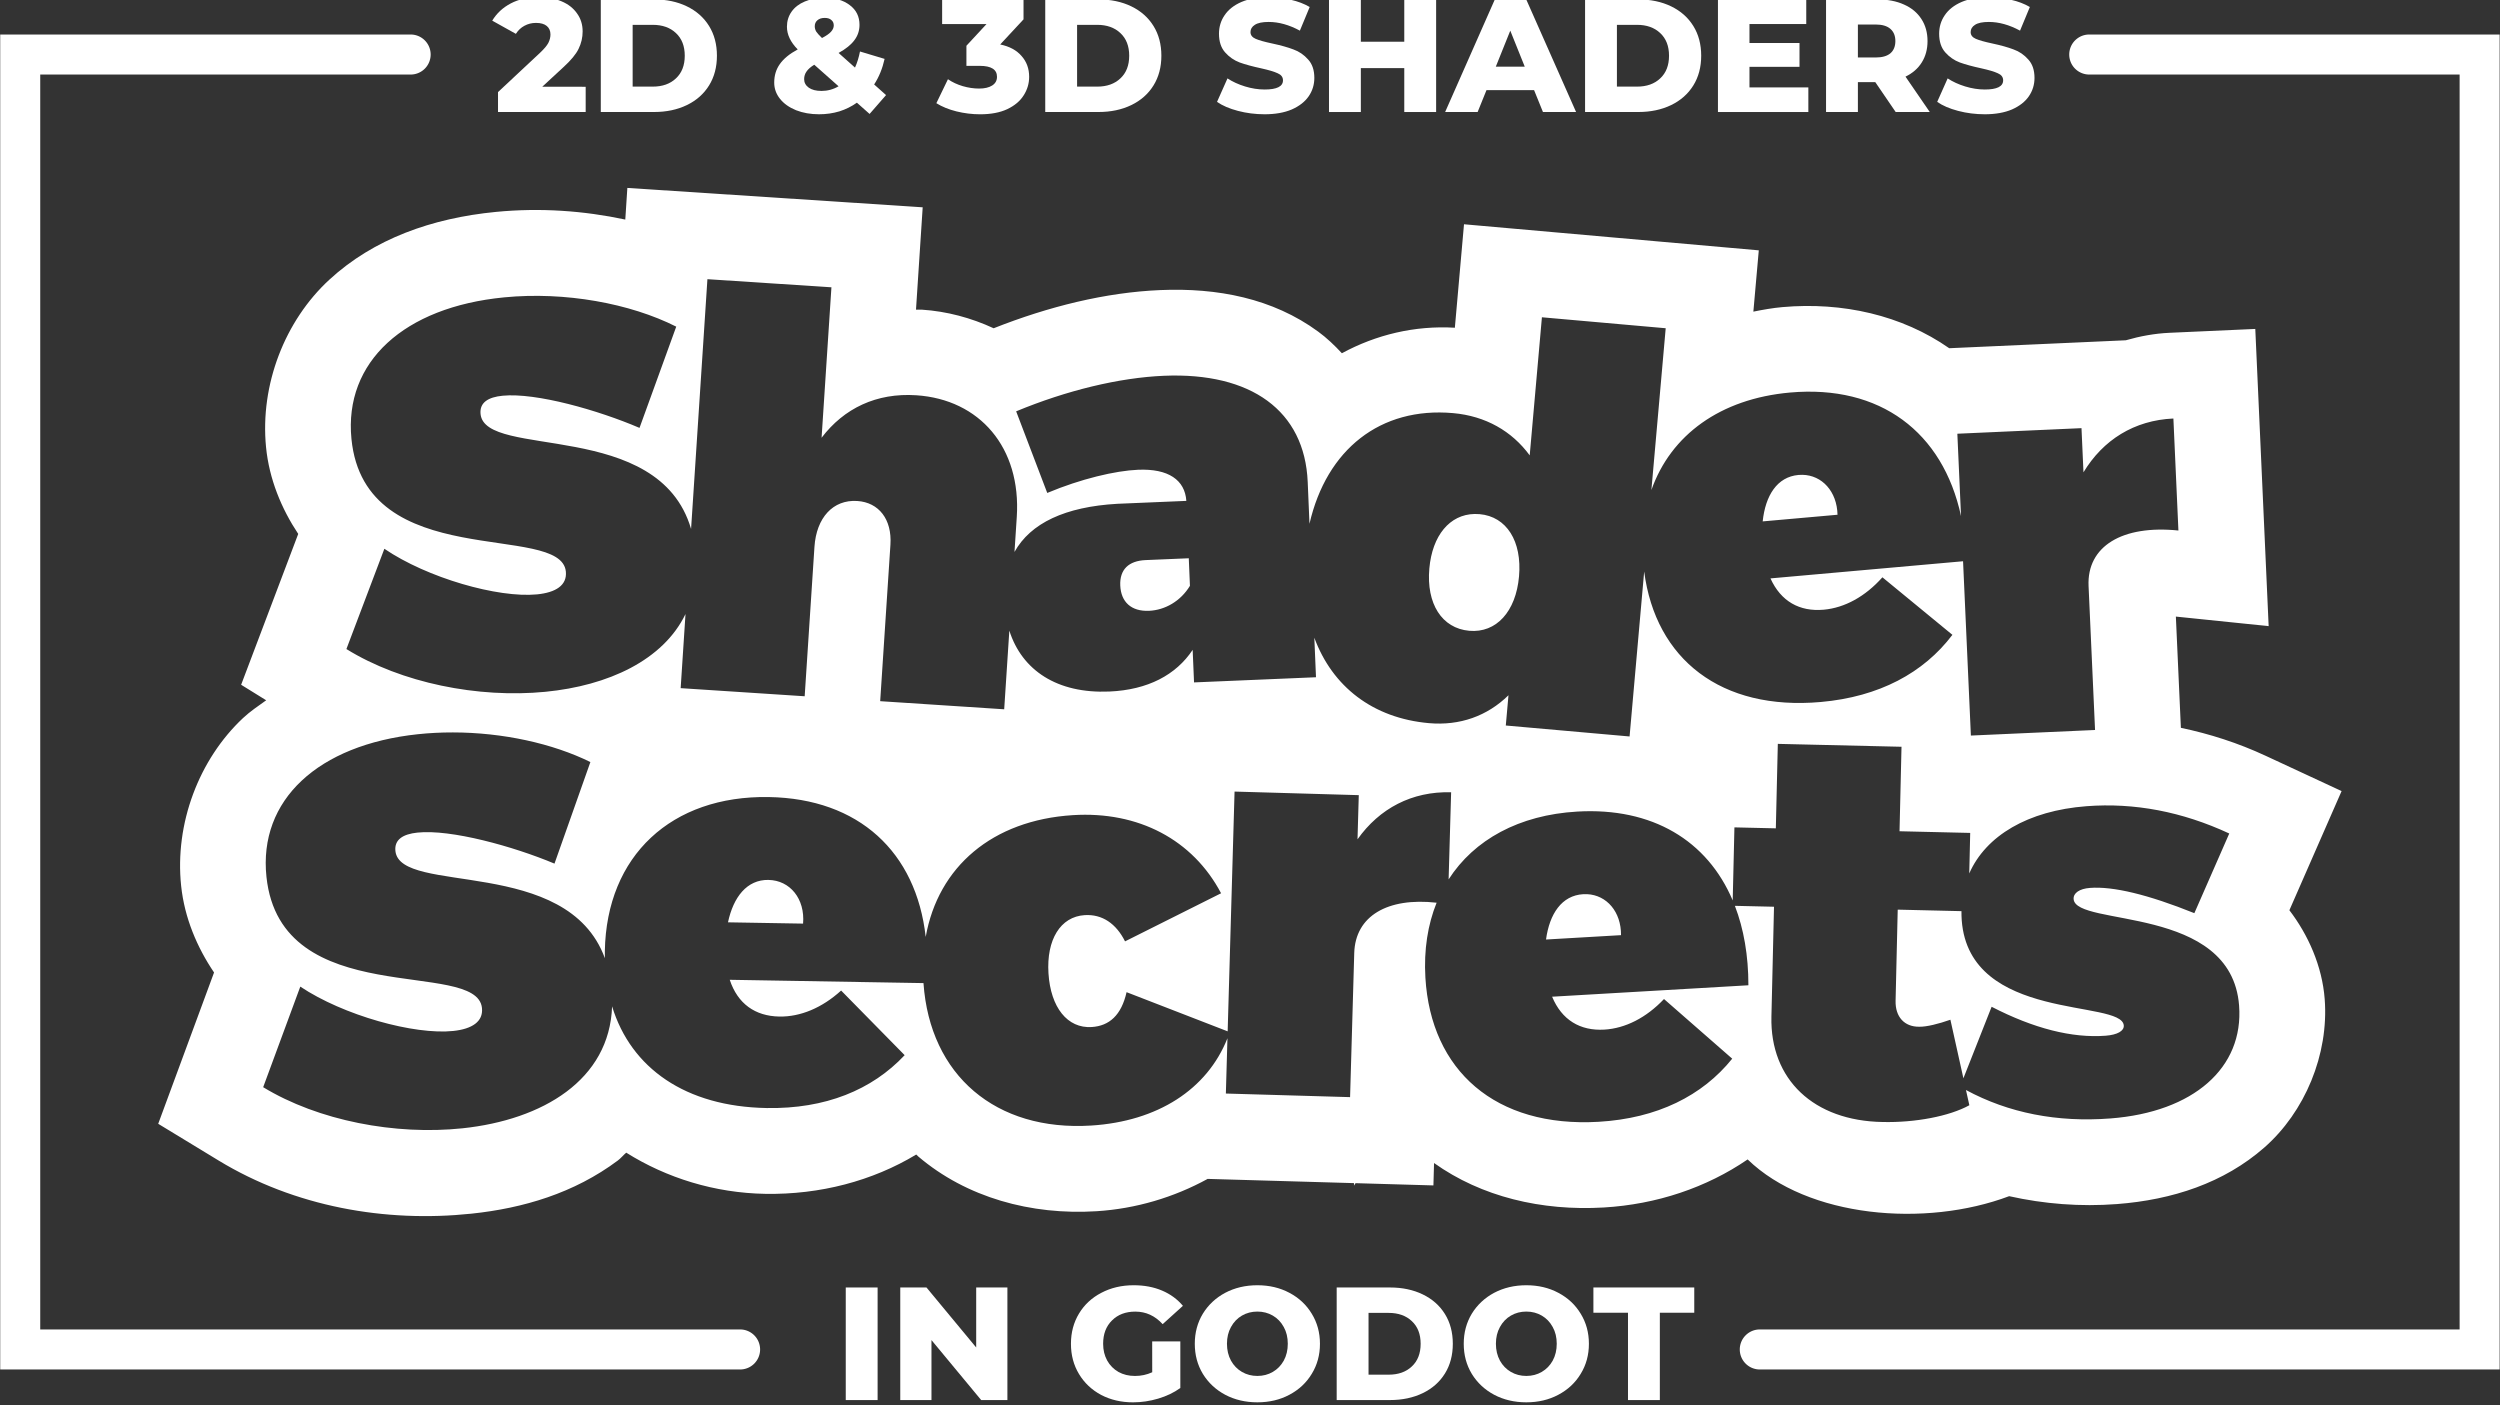 <?xml version="1.0" encoding="UTF-8" standalone="no"?>
<!-- Created with Inkscape (http://www.inkscape.org/) -->

<svg
   width="465.407"
   height="261.65"
   viewBox="0 0 123.139 69.228"
   version="1.1"
   id="svg8"
   inkscape:version="1.1.1 (3bf5ae0, 2021-09-20)"
   sodipodi:docname="title.svg"
   xmlns:inkscape="http://www.inkscape.org/namespaces/inkscape"
   xmlns:sodipodi="http://sodipodi.sourceforge.net/DTD/sodipodi-0.dtd"
   xmlns="http://www.w3.org/2000/svg"
   xmlns:svg="http://www.w3.org/2000/svg"
   xmlns:rdf="http://www.w3.org/1999/02/22-rdf-syntax-ns#"
   xmlns:cc="http://creativecommons.org/ns#"
   xmlns:dc="http://purl.org/dc/elements/1.1/">
  <rect x="0" y="0" width="123.139" height="69.228" fill="#333333" stroke="none"/>
  <defs
     id="defs2">
    <clipPath
       clipPathUnits="userSpaceOnUse"
       id="clipPath874">
      <g
         inkscape:label="Clip"
         id="use876"
         style="stroke-width:1.5">
        <rect
           style="fill:#0e0421;stroke:#488bd4;stroke-width:0.397;-inkscape-stroke:none;paint-order:stroke fill markers;stop-color:#000000"
           id="rect1558"
           width="508"
           height="285.75"
           x="0"
           y="11.25" />
      </g>
    </clipPath>
  </defs>
  <sodipodi:namedview
     id="base"
     pagecolor="#ffffff"
     bordercolor="#666666"
     borderopacity="1.0"
     inkscape:pageopacity="0.0"
     inkscape:pageshadow="2"
     inkscape:zoom="0.80833333"
     inkscape:cx="960"
     inkscape:cy="540"
     inkscape:document-units="px"
     inkscape:current-layer="g4507"
     showgrid="false"
     units="px"
     inkscape:window-width="1920"
     inkscape:window-height="1012"
     inkscape:window-x="0"
     inkscape:window-y="32"
     inkscape:window-maximized="1"
     inkscape:pagecheckerboard="1"
     inkscape:snap-page="true"
     inkscape:snap-bbox="true"
     inkscape:bbox-paths="false"
     inkscape:bbox-nodes="true"
     inkscape:snap-bbox-edge-midpoints="true">
    <inkscape:grid
       type="xygrid"
       id="grid27"
       originy="-74.554"
       spacingx="21.167"
       spacingy="21.167"
       empspacing="4"
       originx="-149.252" />
  </sodipodi:namedview>
  <g
     inkscape:label="Layer 1"
     inkscape:groupmode="layer"
     id="layer1"
     transform="translate(-149.252,-85.804)">
    <g
       style="fill:#ffffff;stroke-width:1.074"
       transform="matrix(0.931,0,0,0.931,194.26,-511.11)"
       id="g4507">
      <path
         inkscape:connector-curvature="0"
         id="path4493"
         d="m -15.153,651.096 -0.109,1.674 c -2.196,-0.468 -4.504,-0.634 -6.85,-0.405 -3.375,0.329 -6.461,1.424 -8.81,3.588 -2.348,2.164 -3.67,5.549 -3.347,8.855 0.165,1.696 0.821,3.266 1.703,4.593 l -3.02,7.981 1.325,0.821 c -0.417,0.3 -0.845,0.584 -1.224,0.939 -2.33,2.183 -3.624,5.579 -3.275,8.883 0.179,1.695 0.848,3.259 1.741,4.579 l -2.954,8.005 3.195,1.943 c 4.025,2.449 8.827,3.293 13.384,2.811 2.73,-0.289 5.422,-1.081 7.739,-2.813 0.158,-0.118 0.29,-0.285 0.443,-0.414 2.13,1.338 4.681,2.134 7.359,2.179 2.888,0.049 5.666,-0.681 7.984,-2.08 0.04,0.035 0.075,0.075 0.115,0.11 2.543,2.161 5.955,3.108 9.43,2.889 2.078,-0.131 4.093,-0.734 5.872,-1.71 l 7.745,0.224 -0.004,0.133 0.084,-0.131 4.12,0.119 0.033,-1.185 c 2.508,1.789 5.689,2.545 8.974,2.353 2.802,-0.163 5.444,-1.054 7.617,-2.543 3.189,3.088 9.4,3.615 13.836,1.944 1.847,0.413 3.765,0.566 5.701,0.418 2.93,-0.224 5.66,-1.115 7.799,-2.992 2.139,-1.877 3.419,-4.912 3.194,-7.854 -0.134,-1.758 -0.882,-3.41 -1.868,-4.7 l 2.762,-6.304 -4.029,-1.872 c -1.448,-0.673 -2.95,-1.155 -4.474,-1.475 l -0.265,-5.885 4.909,0.505 -0.707,-15.723 -4.537,0.204 c -0.79,0.035 -1.564,0.18 -2.314,0.396 l -9.342,0.42 c -2.502,-1.748 -5.647,-2.458 -8.826,-2.175 -0.52,0.046 -1.03,0.138 -1.536,0.24 l 0.287,-3.243 -15.596,-1.38 -0.484,5.474 c -2.123,-0.126 -4.173,0.371 -5.977,1.35 -0.386,-0.417 -0.798,-0.81 -1.255,-1.145 -2.404,-1.763 -5.337,-2.325 -8.352,-2.197 -2.895,0.123 -5.889,0.863 -8.817,2.02 -1.189,-0.552 -2.481,-0.898 -3.798,-0.984 -0.103,-0.007 -0.206,0.004 -0.31,0 l 0.354,-5.415 z m 4.236,4.828 6.561,0.429 -0.521,7.961 c 1.186,-1.562 2.909,-2.387 5.008,-2.249 3.353,0.219 5.559,2.765 5.319,6.439 l -0.121,1.85 c 0.85,-1.527 2.685,-2.39 5.443,-2.547 l 3.649,-0.154 c -0.076,-1.108 -0.95,-1.715 -2.556,-1.647 -1.197,0.051 -3.022,0.479 -4.803,1.227 l -1.645,-4.318 c 2.673,-1.108 5.452,-1.781 7.817,-1.881 4.613,-0.195 7.449,1.849 7.608,5.615 l 0.094,2.215 c 0.904,-3.938 3.754,-6.195 7.595,-5.855 1.717,0.152 3.114,0.95 4.056,2.236 l 0.646,-7.306 6.549,0.58 -0.757,8.562 c 1.024,-2.918 3.654,-4.832 7.333,-5.16 4.768,-0.424 8.09,2.087 9.049,6.539 l -0.195,-4.36 6.568,-0.295 0.105,2.336 c 1.035,-1.714 2.684,-2.753 4.757,-2.846 l 0.266,5.926 c -2.968,-0.305 -4.848,0.832 -4.754,2.934 l 0.343,7.619 -6.569,0.295 -0.414,-9.222 -10.189,0.907 c 0.548,1.213 1.537,1.77 2.818,1.656 1.106,-0.099 2.197,-0.694 3.104,-1.714 l 3.703,3.044 c -1.522,2.013 -3.874,3.279 -6.959,3.553 -5.276,0.47 -8.742,-2.254 -9.348,-6.902 l -0.772,8.726 -6.549,-0.58 0.142,-1.601 c -1.124,1.103 -2.578,1.62 -4.208,1.476 -2.966,-0.262 -5.107,-1.931 -6.064,-4.518 l 0.088,2.09 -6.452,0.273 -0.073,-1.722 c -0.88,1.324 -2.367,2.118 -4.411,2.205 -2.755,0.117 -4.62,-1.121 -5.288,-3.222 l -0.272,4.161 -6.561,-0.429 0.542,-8.281 c 0.088,-1.341 -0.615,-2.236 -1.753,-2.31 -1.283,-0.084 -2.166,0.883 -2.267,2.429 l -0.517,7.902 -6.561,-0.429 0.256,-3.921 c -1.181,2.442 -4.085,3.789 -7.413,4.114 -3.548,0.346 -7.62,-0.461 -10.527,-2.262 l 2.008,-5.305 c 2.264,1.541 6.01,2.614 8.075,2.413 0.989,-0.097 1.598,-0.479 1.527,-1.206 -0.258,-2.647 -10.646,0.128 -11.344,-7.026 -0.397,-4.072 2.785,-6.966 8.078,-7.482 3.228,-0.315 6.667,0.319 9.106,1.549 l -1.943,5.357 c -2.176,-0.933 -5.468,-1.875 -7.242,-1.702 -0.756,0.074 -1.227,0.355 -1.168,0.966 0.234,2.404 9.427,0.23 11.138,6.082 z m 57.933,10.35 v 4.6e-4 c -0.069,-0.002 -0.139,7.1e-4 -0.21,0.007 -1.135,0.101 -1.75,1.094 -1.893,2.457 l 3.959,-0.352 c -0.027,-1.235 -0.821,-2.093 -1.855,-2.112 z m -17.347,2.072 c -1.314,0.026 -2.238,1.137 -2.392,2.883 -0.165,1.863 0.659,3.168 2.114,3.297 1.426,0.126 2.466,-1.014 2.631,-2.877 0.165,-1.863 -0.659,-3.168 -2.085,-3.294 -0.091,-0.008 -0.18,-0.011 -0.267,-0.009 z m -15.119,2.343 -2.277,0.096 c -0.905,0.038 -1.383,0.497 -1.348,1.344 0.037,0.876 0.585,1.379 1.519,1.34 0.847,-0.036 1.675,-0.51 2.167,-1.321 z m -38.948,9.214 c 2.653,9.3e-4 5.299,0.585 7.289,1.568 l -1.899,5.373 c -2.183,-0.915 -5.483,-1.829 -7.255,-1.641 -0.756,0.08 -1.225,0.365 -1.161,0.975 0.25,2.357 9.09,0.234 11.082,5.67 -0.002,-0.124 -0.004,-0.247 -0.002,-0.373 0.086,-5.055 3.531,-8.241 8.674,-8.153 4.765,0.081 7.798,2.906 8.302,7.4 0.657,-3.715 3.53,-6.175 7.783,-6.443 3.471,-0.218 6.348,1.299 7.844,4.133 l -5.081,2.545 c -0.469,-0.937 -1.204,-1.447 -2.137,-1.388 -1.283,0.081 -2.026,1.299 -1.914,3.078 0.114,1.808 1.004,2.923 2.287,2.842 0.933,-0.059 1.57,-0.626 1.845,-1.844 l 5.348,2.072 0.365,-12.685 6.572,0.189 -0.067,2.337 c 1.158,-1.633 2.879,-2.548 4.953,-2.489 l -0.133,4.609 c 1.351,-2.103 3.73,-3.409 6.806,-3.588 3.969,-0.231 6.879,1.531 8.224,4.701 l 0.091,-3.865 2.191,0.051 0.105,-4.469 6.544,0.153 -0.105,4.47 3.739,0.088 -0.05,2.144 c 0.879,-1.997 3.101,-3.32 6.201,-3.557 2.535,-0.194 5.063,0.287 7.555,1.444 l -1.847,4.215 c -2.449,-0.985 -4.3,-1.43 -5.524,-1.336 -0.554,0.042 -0.888,0.273 -0.863,0.593 0.114,1.486 8.344,0.271 8.754,5.632 0.252,3.292 -2.412,5.636 -6.811,5.972 -2.812,0.215 -5.383,-0.286 -7.639,-1.505 l 0.179,0.806 c -1.066,0.589 -2.887,0.926 -4.581,0.887 -3.652,-0.057 -5.969,-2.245 -5.891,-5.575 l 0.137,-5.814 -2.07,-0.048 c 0.468,1.217 0.716,2.627 0.715,4.203 l -10.385,0.605 c 0.511,1.229 1.481,1.816 2.765,1.741 1.109,-0.065 2.217,-0.627 3.155,-1.618 l 3.609,3.156 c -1.583,1.966 -3.973,3.158 -7.065,3.339 -5.455,0.318 -8.88,-2.703 -9.168,-7.633 -0.086,-1.469 0.127,-2.8 0.594,-3.958 -2.602,-0.292 -4.302,0.705 -4.358,2.662 l -0.22,7.624 -6.572,-0.19 0.084,-2.925 c -1.075,2.711 -3.699,4.397 -7.206,4.618 -5.049,0.318 -8.535,-2.652 -8.876,-7.536 l -10.25,-0.175 c 0.417,1.264 1.341,1.923 2.626,1.945 1.11,0.019 2.258,-0.458 3.267,-1.376 l 3.361,3.419 c -1.727,1.841 -4.199,2.85 -7.296,2.797 -4.297,-0.073 -7.184,-2.111 -8.182,-5.38 -0.134,3.895 -3.672,6.003 -7.915,6.452 -3.545,0.375 -7.624,-0.397 -10.545,-2.175 l 1.964,-5.321 c 2.277,1.522 6.031,2.565 8.095,2.346 0.988,-0.105 1.593,-0.492 1.516,-1.218 -0.28,-2.644 -10.644,0.216 -11.401,-6.933 -0.431,-4.068 2.728,-6.989 8.016,-7.549 0.605,-0.064 1.217,-0.095 1.829,-0.094 z m 16.711,7.803 c -1.139,-0.019 -1.856,0.904 -2.142,2.244 l 3.973,0.068 c 0.11,-1.313 -0.692,-2.292 -1.831,-2.311 z m 43.315,0.755 c -0.069,-0.004 -0.139,-0.004 -0.21,9.2e-4 -1.138,0.066 -1.784,1.041 -1.968,2.398 l 3.968,-0.231 c 0.01,-1.236 -0.756,-2.117 -1.789,-2.168 z m 16.429,0.818 -0.113,4.821 c -0.02,0.847 0.464,1.385 1.254,1.374 0.38,0.009 1.027,-0.152 1.646,-0.371 l 0.688,3.099 1.493,-3.784 c 2.227,1.149 4.26,1.667 6.037,1.531 0.612,-0.047 0.978,-0.251 0.955,-0.542 -0.107,-1.399 -8.161,-0.167 -8.573,-5.558 -0.012,-0.166 -0.016,-0.329 -0.015,-0.49 z"
         style="color:#000000;font-style:normal;font-variant:normal;font-weight:900;font-stretch:normal;font-size:31.681px;line-height:1.25;font-family:Montserrat;-inkscape-font-specification:'Montserrat, Heavy';font-variant-ligatures:normal;font-variant-position:normal;font-variant-caps:normal;font-variant-numeric:normal;font-variant-alternates:normal;font-feature-settings:normal;text-indent:0;text-align:start;text-decoration:none;text-decoration-line:none;text-decoration-style:solid;text-decoration-color:#000000;letter-spacing:0px;word-spacing:0px;text-transform:none;writing-mode:lr-tb;direction:ltr;text-orientation:mixed;dominant-baseline:auto;baseline-shift:baseline;text-anchor:start;white-space:normal;shape-padding:0;clip-rule:nonzero;display:inline;overflow:visible;visibility:visible;opacity:1;isolation:auto;mix-blend-mode:normal;color-interpolation:sRGB;color-interpolation-filters:linearRGB;solid-color:#000000;solid-opacity:1;vector-effect:none;fill:#ffffff;fill-opacity:1;fill-rule:nonzero;stroke:none;stroke-width:10.574;stroke-linecap:butt;stroke-linejoin:miter;stroke-miterlimit:4;stroke-dasharray:none;stroke-dashoffset:0;stroke-opacity:1;color-rendering:auto;image-rendering:auto;shape-rendering:auto;text-rendering:auto;enable-background:accumulate" />
      <g
         aria-label="2D &amp; 3D SHADERS"
         id="text4497"
         style="font-weight:800;font-size:8.51px;line-height:1.25;font-family:Montserrat;-inkscape-font-specification:'Montserrat, Ultra-Bold';letter-spacing:0px;word-spacing:0px;stroke-width:0.531">
        <path
           d="m -17.358,645.744 v 1.336 h -4.638 v -1.055 l 2.23,-2.085 q 0.323,-0.306 0.434,-0.519 0.111,-0.221 0.111,-0.443 0,-0.289 -0.196,-0.451 -0.196,-0.162 -0.57,-0.162 -0.332,0 -0.613,0.153 -0.272,0.145 -0.451,0.426 l -1.251,-0.698 q 0.349,-0.579 0.979,-0.911 0.63,-0.332 1.489,-0.332 0.681,0 1.2,0.221 0.528,0.221 0.817,0.638 0.298,0.408 0.298,0.953 0,0.485 -0.213,0.919 -0.204,0.426 -0.8,0.97 l -1.123,1.038 z"
           id="path1683" />
        <path
           d="m -16.558,641.123 h 2.817 q 0.979,0 1.736,0.366 0.757,0.366 1.174,1.038 0.417,0.672 0.417,1.574 0,0.902 -0.417,1.574 -0.417,0.672 -1.174,1.038 -0.757,0.366 -1.736,0.366 h -2.817 z m 2.749,4.613 q 0.766,0 1.225,-0.434 0.468,-0.434 0.468,-1.2 0,-0.766 -0.468,-1.2 -0.46,-0.434 -1.225,-0.434 h -1.064 v 3.268 z"
           id="path1685" />
        <path
           d="m -2.337,647.182 -0.672,-0.596 q -0.417,0.298 -0.928,0.46 -0.511,0.153 -1.072,0.153 -0.672,0 -1.217,-0.213 -0.545,-0.221 -0.851,-0.604 -0.306,-0.383 -0.306,-0.86 0,-0.562 0.298,-0.979 0.298,-0.426 0.945,-0.774 -0.57,-0.579 -0.57,-1.2 0,-0.451 0.247,-0.8 0.247,-0.349 0.698,-0.536 0.46,-0.196 1.055,-0.196 0.825,0 1.328,0.391 0.511,0.383 0.511,1.038 0,0.46 -0.272,0.817 -0.264,0.357 -0.834,0.672 l 0.868,0.774 q 0.17,-0.374 0.264,-0.851 l 1.302,0.391 q -0.17,0.766 -0.553,1.353 l 0.63,0.562 z m -2.374,-5.081 q -0.247,0 -0.391,0.128 -0.136,0.119 -0.136,0.315 0,0.145 0.077,0.281 0.085,0.128 0.306,0.34 0.34,-0.179 0.477,-0.332 0.145,-0.162 0.145,-0.332 0,-0.187 -0.128,-0.289 -0.119,-0.111 -0.349,-0.111 z m -0.179,3.864 q 0.494,0 0.911,-0.247 l -1.285,-1.14 q -0.281,0.17 -0.408,0.357 -0.128,0.179 -0.128,0.408 0,0.272 0.247,0.451 0.247,0.17 0.664,0.17 z"
           id="path1687" />
        <path
           d="m 4.573,643.506 q 0.74,0.153 1.132,0.613 0.4,0.451 0.4,1.098 0,0.528 -0.289,0.979 -0.281,0.451 -0.868,0.732 -0.579,0.272 -1.438,0.272 -0.63,0 -1.251,-0.153 -0.613,-0.153 -1.064,-0.434 l 0.613,-1.268 q 0.349,0.238 0.783,0.366 0.443,0.128 0.868,0.128 0.434,0 0.689,-0.162 0.255,-0.162 0.255,-0.46 0,-0.579 -0.911,-0.579 H 2.786 v -1.064 L 3.85,642.425 H 1.501 v -1.302 h 4.306 v 1.055 z"
           id="path1689" />
        <path
           d="m 6.956,641.123 h 2.817 q 0.979,0 1.736,0.366 0.757,0.366 1.174,1.038 0.417,0.672 0.417,1.574 0,0.902 -0.417,1.574 -0.417,0.672 -1.174,1.038 -0.757,0.366 -1.736,0.366 H 6.956 Z m 2.749,4.613 q 0.766,0 1.225,-0.434 0.468,-0.434 0.468,-1.2 0,-0.766 -0.468,-1.2 -0.46,-0.434 -1.225,-0.434 H 8.641 v 3.268 z"
           id="path1691" />
        <path
           d="m 18.555,647.199 q -0.723,0 -1.404,-0.179 -0.681,-0.179 -1.106,-0.477 l 0.553,-1.242 q 0.4,0.264 0.928,0.426 0.528,0.162 1.038,0.162 0.97,0 0.97,-0.485 0,-0.255 -0.281,-0.374 -0.272,-0.128 -0.885,-0.264 -0.672,-0.145 -1.123,-0.306 -0.451,-0.17 -0.774,-0.536 -0.323,-0.366 -0.323,-0.987 0,-0.545 0.298,-0.979 0.298,-0.443 0.885,-0.698 0.596,-0.255 1.455,-0.255 0.587,0 1.157,0.136 0.57,0.128 1.004,0.383 l -0.519,1.251 q -0.851,-0.46 -1.651,-0.46 -0.502,0 -0.732,0.153 -0.23,0.145 -0.23,0.383 0,0.238 0.272,0.357 0.272,0.119 0.877,0.247 0.681,0.145 1.123,0.315 0.451,0.162 0.774,0.528 0.332,0.357 0.332,0.979 0,0.536 -0.298,0.97 -0.298,0.434 -0.894,0.698 -0.596,0.255 -1.447,0.255 z"
           id="path1693" />
        <path
           d="m 27.636,641.123 v 5.957 h -1.685 v -2.323 h -2.298 v 2.323 h -1.685 v -5.957 h 1.685 v 2.238 h 2.298 v -2.238 z"
           id="path1695" />
        <path
           d="m 32.819,645.923 h -2.519 l -0.468,1.157 h -1.719 l 2.63,-5.957 h 1.66 l 2.638,5.957 h -1.753 z m -0.494,-1.242 -0.766,-1.906 -0.766,1.906 z"
           id="path1697" />
        <path
           d="m 35.516,641.123 h 2.817 q 0.979,0 1.736,0.366 0.757,0.366 1.174,1.038 0.417,0.672 0.417,1.574 0,0.902 -0.417,1.574 -0.417,0.672 -1.174,1.038 -0.757,0.366 -1.736,0.366 h -2.817 z m 2.749,4.613 q 0.766,0 1.225,-0.434 0.468,-0.434 0.468,-1.2 0,-0.766 -0.468,-1.2 -0.46,-0.434 -1.225,-0.434 h -1.064 v 3.268 z"
           id="path1699" />
        <path
           d="m 47.329,645.778 v 1.302 h -4.783 v -5.957 h 4.672 v 1.302 h -3.004 v 1.004 h 2.647 v 1.26 h -2.647 v 1.089 z"
           id="path1701" />
        <path
           d="m 50.869,645.497 h -0.919 v 1.583 h -1.685 v -5.957 h 2.723 q 0.808,0 1.404,0.272 0.596,0.264 0.919,0.766 0.323,0.494 0.323,1.166 0,0.647 -0.306,1.132 -0.298,0.477 -0.86,0.749 l 1.285,1.872 h -1.804 z m 1.064,-2.17 q 0,-0.417 -0.264,-0.647 -0.264,-0.23 -0.783,-0.23 h -0.936 v 1.745 h 0.936 q 0.519,0 0.783,-0.221 0.264,-0.23 0.264,-0.647 z"
           id="path1703" />
        <path
           d="m 56.656,647.199 q -0.723,0 -1.404,-0.179 -0.681,-0.179 -1.106,-0.477 l 0.553,-1.242 q 0.4,0.264 0.928,0.426 0.528,0.162 1.038,0.162 0.97,0 0.97,-0.485 0,-0.255 -0.281,-0.374 -0.272,-0.128 -0.885,-0.264 -0.672,-0.145 -1.123,-0.306 -0.451,-0.17 -0.774,-0.536 -0.323,-0.366 -0.323,-0.987 0,-0.545 0.298,-0.979 0.298,-0.443 0.885,-0.698 0.596,-0.255 1.455,-0.255 0.587,0 1.157,0.136 0.57,0.128 1.004,0.383 l -0.519,1.251 q -0.851,-0.46 -1.651,-0.46 -0.502,0 -0.732,0.153 -0.23,0.145 -0.23,0.383 0,0.238 0.272,0.357 0.272,0.119 0.877,0.247 0.681,0.145 1.123,0.315 0.451,0.162 0.774,0.528 0.332,0.357 0.332,0.979 0,0.536 -0.298,0.97 -0.298,0.434 -0.894,0.698 -0.596,0.255 -1.447,0.255 z"
           id="path1705" />
      </g>
      <g
         aria-label="IN GODOT"
         id="text4501"
         style="font-weight:800;font-size:8.51px;line-height:1.25;font-family:Montserrat;-inkscape-font-specification:'Montserrat, Ultra-Bold';letter-spacing:0px;word-spacing:0px;stroke-width:0.531">
        <path
           d="m -3.598,709.269 h 1.685 v 5.957 h -1.685 z"
           id="path1726" />
        <path
           d="m 4.954,709.269 v 5.957 H 3.567 l -2.63,-3.174 v 3.174 h -1.651 v -5.957 h 1.387 l 2.63,3.174 v -3.174 z"
           id="path1728" />
        <path
           d="m 12.614,712.12 h 1.489 v 2.468 q -0.511,0.366 -1.174,0.562 -0.664,0.196 -1.328,0.196 -0.936,0 -1.685,-0.391 -0.749,-0.4 -1.174,-1.106 -0.426,-0.706 -0.426,-1.6 0,-0.894 0.426,-1.6 0.426,-0.706 1.183,-1.098 0.757,-0.4 1.711,-0.4 0.834,0 1.498,0.281 0.664,0.281 1.106,0.808 l -1.072,0.97 q -0.604,-0.664 -1.447,-0.664 -0.766,0 -1.234,0.468 -0.468,0.46 -0.468,1.234 0,0.494 0.213,0.885 0.213,0.383 0.596,0.604 0.383,0.213 0.877,0.213 0.485,0 0.911,-0.196 z"
           id="path1730" />
        <path
           d="m 18.179,715.345 q -0.945,0 -1.702,-0.4 -0.749,-0.4 -1.183,-1.106 -0.426,-0.706 -0.426,-1.591 0,-0.885 0.426,-1.591 0.434,-0.706 1.183,-1.106 0.757,-0.4 1.702,-0.4 0.945,0 1.694,0.4 0.757,0.4 1.183,1.106 0.434,0.706 0.434,1.591 0,0.885 -0.434,1.591 -0.426,0.706 -1.183,1.106 -0.749,0.4 -1.694,0.4 z m 0,-1.396 q 0.451,0 0.817,-0.213 0.366,-0.213 0.579,-0.596 0.213,-0.391 0.213,-0.894 0,-0.502 -0.213,-0.885 -0.213,-0.391 -0.579,-0.604 -0.366,-0.213 -0.817,-0.213 -0.451,0 -0.817,0.213 -0.366,0.213 -0.579,0.604 -0.213,0.383 -0.213,0.885 0,0.502 0.213,0.894 0.213,0.383 0.579,0.596 0.366,0.213 0.817,0.213 z"
           id="path1732" />
        <path
           d="m 22.375,709.269 h 2.817 q 0.979,0 1.736,0.366 0.757,0.366 1.174,1.038 0.417,0.672 0.417,1.574 0,0.902 -0.417,1.574 -0.417,0.672 -1.174,1.038 -0.757,0.366 -1.736,0.366 h -2.817 z m 2.749,4.613 q 0.766,0 1.225,-0.434 0.468,-0.434 0.468,-1.2 0,-0.766 -0.468,-1.2 -0.46,-0.434 -1.225,-0.434 h -1.064 v 3.268 z"
           id="path1734" />
        <path
           d="m 32.408,715.345 q -0.945,0 -1.702,-0.4 -0.749,-0.4 -1.183,-1.106 -0.426,-0.706 -0.426,-1.591 0,-0.885 0.426,-1.591 0.434,-0.706 1.183,-1.106 0.757,-0.4 1.702,-0.4 0.945,0 1.694,0.4 0.757,0.4 1.183,1.106 0.434,0.706 0.434,1.591 0,0.885 -0.434,1.591 -0.426,0.706 -1.183,1.106 -0.749,0.4 -1.694,0.4 z m 0,-1.396 q 0.451,0 0.817,-0.213 0.366,-0.213 0.579,-0.596 0.213,-0.391 0.213,-0.894 0,-0.502 -0.213,-0.885 -0.213,-0.391 -0.579,-0.604 -0.366,-0.213 -0.817,-0.213 -0.451,0 -0.817,0.213 -0.366,0.213 -0.579,0.604 -0.213,0.383 -0.213,0.885 0,0.502 0.213,0.894 0.213,0.383 0.579,0.596 0.366,0.213 0.817,0.213 z"
           id="path1736" />
        <path
           d="m 37.787,710.605 h -1.83 v -1.336 h 5.336 v 1.336 h -1.821 v 4.621 h -1.685 z"
           id="path1738" />
      </g>
      <path
         style="color:#000000;font-style:normal;font-variant:normal;font-weight:normal;font-stretch:normal;font-size:medium;line-height:normal;font-family:sans-serif;font-variant-ligatures:normal;font-variant-position:normal;font-variant-caps:normal;font-variant-numeric:normal;font-variant-alternates:normal;font-feature-settings:normal;text-indent:0;text-align:start;text-decoration:none;text-decoration-line:none;text-decoration-style:solid;text-decoration-color:#000000;letter-spacing:normal;word-spacing:normal;text-transform:none;writing-mode:lr-tb;direction:ltr;text-orientation:mixed;dominant-baseline:auto;baseline-shift:baseline;text-anchor:start;white-space:normal;shape-padding:0;clip-rule:nonzero;display:inline;overflow:visible;visibility:visible;opacity:1;isolation:auto;mix-blend-mode:normal;color-interpolation:sRGB;color-interpolation-filters:linearRGB;solid-color:#000000;solid-opacity:1;vector-effect:none;fill:#ffffff;fill-opacity:1;fill-rule:nonzero;stroke:none;stroke-width:2.273;stroke-linecap:round;stroke-linejoin:miter;stroke-miterlimit:4;stroke-dasharray:none;stroke-dashoffset:0;stroke-opacity:1;marker:none;paint-order:normal;color-rendering:auto;image-rendering:auto;shape-rendering:auto;text-rendering:auto;enable-background:accumulate"
         d="m -48.332,642.98 v 70.627 h 39.111 a 1.059,1.059 0 1 0 0,-2.117 H -46.215 v -66.393 h 19.564 a 1.059,1.059 0 1 0 0,-2.117 z"
         id="path4503"
         inkscape:connector-curvature="0" />
      <path
         style="color:#000000;font-style:normal;font-variant:normal;font-weight:normal;font-stretch:normal;font-size:medium;line-height:normal;font-family:sans-serif;font-variant-ligatures:normal;font-variant-position:normal;font-variant-caps:normal;font-variant-numeric:normal;font-variant-alternates:normal;font-feature-settings:normal;text-indent:0;text-align:start;text-decoration:none;text-decoration-line:none;text-decoration-style:solid;text-decoration-color:#000000;letter-spacing:normal;word-spacing:normal;text-transform:none;writing-mode:lr-tb;direction:ltr;text-orientation:mixed;dominant-baseline:auto;baseline-shift:baseline;text-anchor:start;white-space:normal;shape-padding:0;clip-rule:nonzero;display:inline;overflow:visible;visibility:visible;opacity:1;isolation:auto;mix-blend-mode:normal;color-interpolation:sRGB;color-interpolation-filters:linearRGB;solid-color:#000000;solid-opacity:1;vector-effect:none;fill:#ffffff;fill-opacity:1;fill-rule:nonzero;stroke:none;stroke-width:2.273;stroke-linecap:round;stroke-linejoin:miter;stroke-miterlimit:4;stroke-dasharray:none;stroke-dashoffset:0;stroke-opacity:1;marker:none;paint-order:normal;color-rendering:auto;image-rendering:auto;shape-rendering:auto;text-rendering:auto;enable-background:accumulate"
         d="m 62.223,642.98 a 1.059,1.059 0 1 0 0,2.117 h 19.562 v 66.393 H 44.793 a 1.059,1.059 0 1 0 0,2.117 h 39.109 v -70.627 z"
         id="path4505"
         inkscape:connector-curvature="0" />
    </g>
  </g>
</svg>
